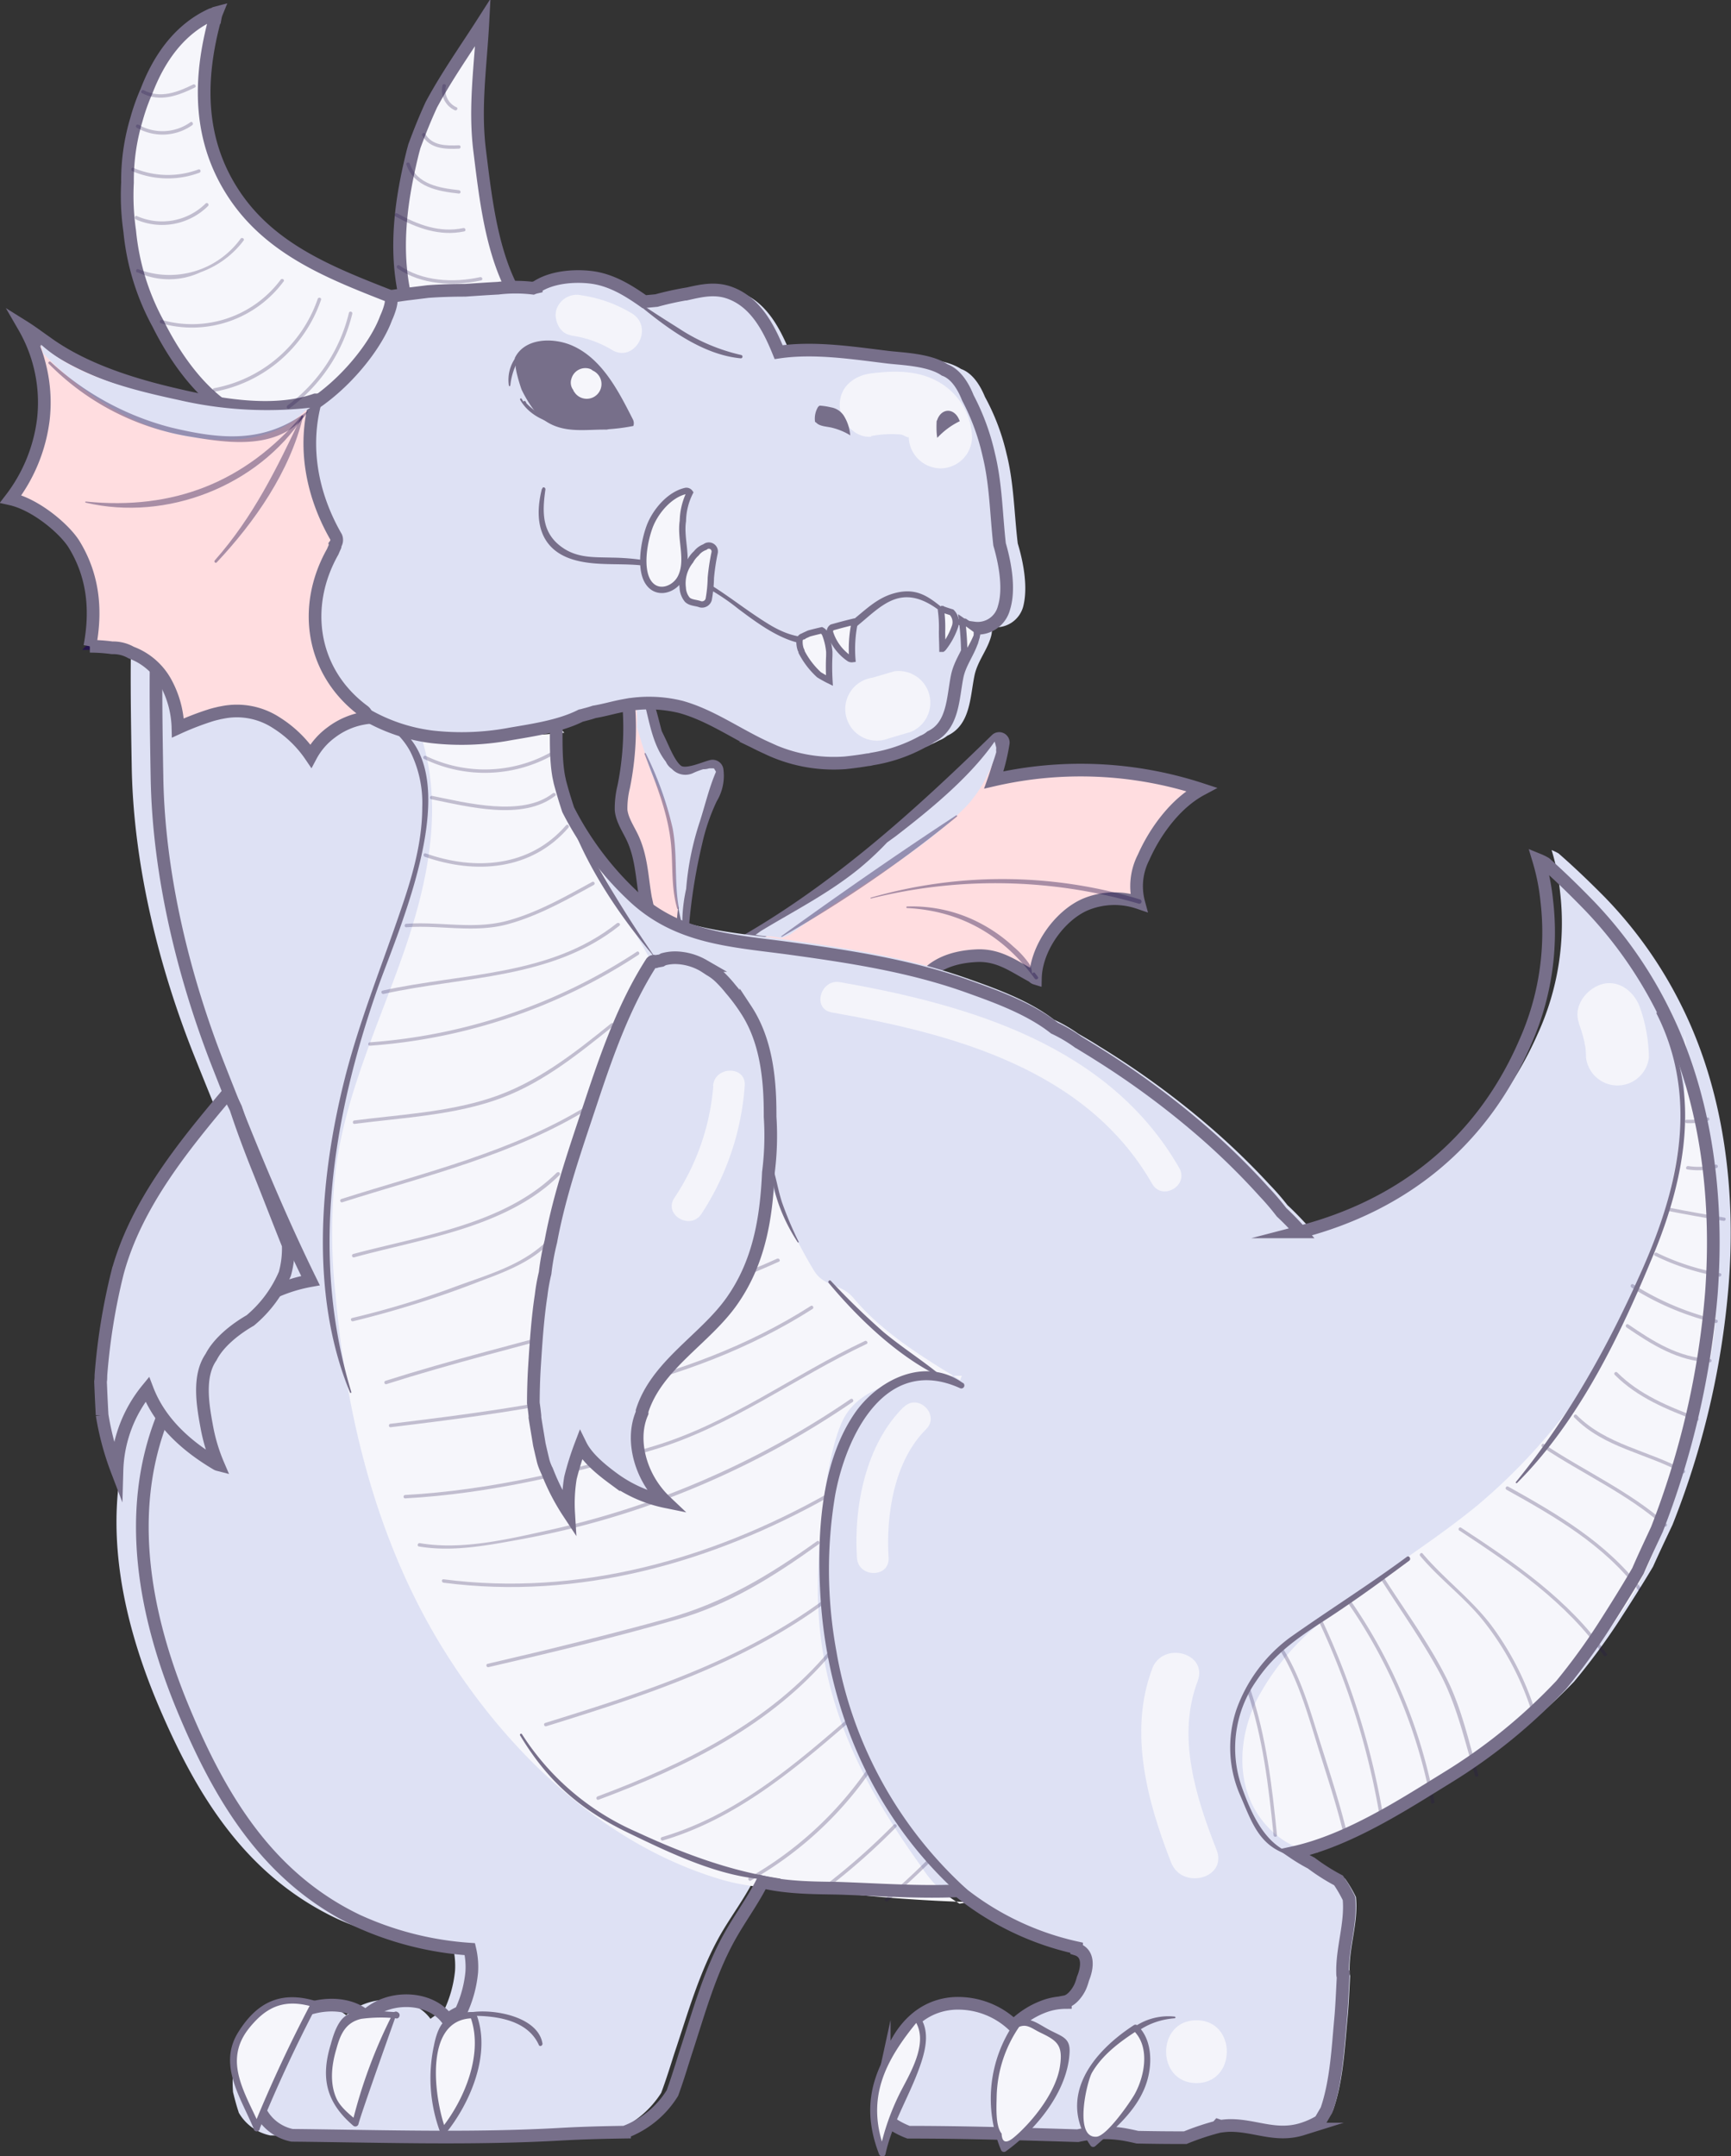 <svg xmlns="http://www.w3.org/2000/svg" viewBox="0 0 273.44 340.64"><rect x="0" y="0" width="273.44" height="340.64" fill="#333333" stroke="none"/><defs><style>#Layer_2{transform:scaleX(-1) translateX(-100%)}.cls-1{fill:#ffdde0;}.cls-1,.cls-11,.cls-6,.cls-9{stroke:#776f8a;}.cls-1,.cls-11,.cls-12,.cls-6,.cls-9{stroke-miterlimit:10;}.cls-1,.cls-6,.cls-9{stroke-width:2px;}.cls-2{fill:#dee1f4;}.cls-11,.cls-3,.cls-9{fill:#f6f6fb;}.cls-4{opacity:0.25;}.cls-5{fill:#25144d;}.cls-6{fill:none;}.cls-7{fill:#776f8a;}.cls-8{opacity:0.4;}.cls-10{opacity:0.9;}.cls-12{fill:#fff;stroke:#25144d;}</style></defs><title>dragon-3_1</title><g id="Layer_2" data-name="Layer 2"><g id="behind_body" data-name="behind body"><path class="cls-1" d="M113.27,121.57a.73.73,0,0,0-.9-.52c-1.35.36-4,1.61-5.27.8s-2.28-3.48-2.9-4.75l-.61-1.26c-.1-.38-.2-.75-.29-1.11-.46-1.7-.83-3.69-2-5a.19.19,0,0,0-.25,0,.3.3,0,0,0-.37,0c-.1-.13-.2-.27-.31-.39a.21.21,0,0,0-.21-.07l-.05-.09a.35.35,0,0,0-.64.27l0,.15a.61.61,0,0,0-.18.09l0,0a.61.61,0,0,0-.22.82l.21.4a46.94,46.94,0,0,1-.75,13.36,14.37,14.37,0,0,0-.42,3.69c.16,1.62,1.2,3.06,1.86,4.51,1.68,3.69,1.4,7.5,2.42,11.31A15.05,15.05,0,0,0,104,148a.61.61,0,0,0,.31.67,11.62,11.62,0,0,0,2.43,1.12.73.73,0,0,0,.91-.69,88.15,88.15,0,0,1,2.29-16,32.8,32.8,0,0,1,2.4-7A6.75,6.75,0,0,0,113.27,121.57Z"/><path class="cls-1" d="M157,123.21a32.34,32.34,0,0,0,1.47-5.75.65.65,0,0,0-1.07-.63c-12.58,12.28-25.56,24-41,32.66a.41.41,0,0,0-.18.22.42.42,0,0,0-.2.38,3.21,3.21,0,0,0,2.52,3.06,19.26,19.26,0,0,0,3.58.79,15.73,15.73,0,0,0,6,1.48c3.66.12,7.39.14,11.08,0,2,.25,4.21.54,5.77-.39l.08-.08a.74.74,0,0,0,.75-.28c2-2.63,5.27-3.54,8.45-3.69,3.6-.18,5.94,1.72,8.93,3.29a.71.71,0,0,0,.38.28c.1-4.75,3.82-9.88,7.84-11.64a11.92,11.92,0,0,1,8.49-.3,10,10,0,0,1,.77-7.2c1.77-4,5-8.51,9.12-10.71A61.29,61.29,0,0,0,157,123.21Z"/><g id="Layer_14" data-name="Layer 14"><path class="cls-2" d="M153,127a21.51,21.51,0,0,0,4.38-8.2,2.37,2.37,0,0,1,0-.65c-.07-.33-.16-.66-.26-1-4,5.75-10.4,10.92-15.61,14.94l-1.38,1a48.09,48.09,0,0,1-4.49,4.19c-4.83,3.91-10.22,6.63-15.47,9.81-.28.21-.55.41-.83.58a11.77,11.77,0,0,0,2.44.27,15.09,15.09,0,0,1,1.68.25l1.36-.55C134,140.69,145.15,135.21,153,127Z"/><path class="cls-2" d="M112.78,121.39a5.19,5.19,0,0,0-.78,0,3,3,0,0,1-.78.13h-.14a12.32,12.32,0,0,0-1.47.55,2.92,2.92,0,0,1-3.48-.6,2.65,2.65,0,0,1-.94-1.13c-2.12-2.71-2.6-6.32-3.48-9.65a1.58,1.58,0,0,0-1.31.41,14.52,14.52,0,0,1,.21,3.73c.66,2.34,1.43,4.64,2.18,7,1.57,3.43,3.23,6.69,3.67,10.53a68,68,0,0,1,.18,7.95,52.54,52.54,0,0,0,1.14,5.9,25.15,25.15,0,0,1,.61-5.78,44.88,44.88,0,0,1,2.14-10.58c.86-2.68,1.48-5.39,2.57-7.92C113,121.73,112.89,121.56,112.78,121.39Z"/></g></g><g id="body"><path class="cls-2" d="M265.61,158.86a67.68,67.68,0,0,0-12.21-17.23c-2.15-2.17-4.62-4.56-7.2-6.81a8.57,8.57,0,0,0-1.1-.53,33.78,33.78,0,0,1,1.33,6.53,42.12,42.12,0,0,1-3.52,22.51c-7,15.88-19.83,25.92-36.46,30.17-1-1.08-2-2.12-3.08-3.12a38.89,38.89,0,0,0-2.8-3.22,114.51,114.51,0,0,0-9.15-8.88,133.85,133.85,0,0,0-17.79-13c-1-.65-2.17-1.32-3.33-2a23.58,23.58,0,0,0-3.81-2.2c-4.11-3.19-9.93-5.18-14.16-6.67-9.19-3.2-18.82-4.66-28.44-6s-18.65-1.57-26.06-8.62a50.09,50.09,0,0,1-10.28-13.51c-.48-1.45-1-2.93-1.35-4.43-.07-.37-.16-.72-.22-1.1-.75-4.43,0-9.45-.68-14a18.9,18.9,0,0,1,1.6-4.22c2.55-4.86-5-8.06-7.11-2.94a31.42,31.42,0,0,0-1.48,4.52,10.74,10.74,0,0,0-1.5,1.19c0-.54-.09-1.07-.12-1.61a5.7,5.7,0,0,0-6-5.39,6.17,6.17,0,0,0-2,.41,6.1,6.1,0,0,0-4.49.49,6.1,6.1,0,0,0-7.72-.87c-2.23-1.66-5.6-1.76-7.35.75a5.07,5.07,0,0,0-2.31-1.6A50.33,50.33,0,0,0,45.28,89c-1.23-4-6.74-3.78-8.12-.36a4.56,4.56,0,0,0-5.9,2.46h0c-.38,1-.7,2-1,3a2.79,2.79,0,0,0-3.17-.19l-.12.08a18.49,18.49,0,0,0-.56-5.88c-.49-1.63,6.86-8.84,5.26-7.68-10.51,7.65-11.54,3.14-10.86,40.76.27,15.72,4.42,32,9.94,45.77,4.61,11.52,9.4,23.18,15,34.32A25,25,0,0,0,34.87,206a38.58,38.58,0,0,0-13.19,17c-6.16,15.2-2.84,31.82,3.35,46.44,6,14.11,13.72,26.86,28.29,33.71a53.24,53.24,0,0,0,18.25,4.53,12.52,12.52,0,0,1,.31,3.66,18.89,18.89,0,0,1-1.79,6.36A9.16,9.16,0,0,0,68,318.93c-2.8-3.87-9.71-4-13.31-.56-3.44-2.9-9.84-2-13.14.9a17,17,0,0,0-4.74,8,21.77,21.77,0,0,0,0,3.23c.26,1.06.54,2.13.89,3.17v.05a7.45,7.45,0,0,0,5,3.63c14.57.14,29.16.63,43.7-.18,3.42-.19,6.84-.27,10.28-.32a15.39,15.39,0,0,0,7.77-6.23c.78-2.1,1.44-4.22,2.05-6.15,2.18-6.47,4-13.1,7.4-19,1.64-2.82,3.67-5.54,5.14-8.42,4.22,1,9.13.94,12.33,1,6.34.2,13,.69,19.53.4a46.54,46.54,0,0,0,19.17,9.07v.24c2,.6,1.84,2.77,1,4.69a12.15,12.15,0,0,1-.39,1.16c-.41.94-1.42,2.3-2.47,2.5v.13a10,10,0,0,0-3,.45,13.65,13.65,0,0,0-5.41,3.26,13.08,13.08,0,0,0-9.72-3.57c-6.61.43-10.18,6.13-11.31,12a21.46,21.46,0,0,0-.51,4.66,11,11,0,0,0,1.46,2.29h0a14,14,0,0,0,3,1.57c9.17,0,18.33.28,27.48.55a19.92,19.92,0,0,1,7.46-.21c.75.13,1.49.28,2.23.45,2.59.05,5.14.08,7.77.07a42.31,42.31,0,0,1,5.14-1.69l.22-.24.37.12a9.38,9.38,0,0,1,1.29-.12c4.21-.11,7.59,1.91,12,.56a13.33,13.33,0,0,0,2.89-1.28c.33-.58.67-1.15,1-1.72,1.61-4.49,1.87-10.08,2.28-14.43.2-2,.29-4.38.43-6.84a1.06,1.06,0,0,1-.09-.35c-.16-4.08,1.43-8.06,1-12.09a21.17,21.17,0,0,0-1.69-2.87,34.42,34.42,0,0,1-4.42-2.75,28.4,28.4,0,0,1-2.87-1.69c9-1.93,18.05-7.77,25-12a89.29,89.29,0,0,0,18.44-14.71,103.49,103.49,0,0,0,6.89-9.27c1.9-2.92,3.79-5.88,5.58-8.89,1-2.23,2.05-4.44,3.08-6.62a130.94,130.94,0,0,0,8.84-37.56C274.27,188.31,272.4,172.46,265.61,158.86ZM112.28,165.8c-.69,1.89-1.35,3.8-2,5.7a54.62,54.62,0,0,0-4.11,5.13l-3.26-5.71a5.25,5.25,0,0,0-3.32-2.62l-.76-1.2a4.48,4.48,0,0,0-.22-.71c-.42-1.06-.86-2.13-1.32-3.19a13.1,13.1,0,0,0,7.5,1.52,5.92,5.92,0,0,0,5.48-5c1.6.37,3.19.71,4.79,1A17.05,17.05,0,0,0,112.28,165.8Z"/><g id="new_belly" data-name="new belly"><path class="cls-3" d="M151.57,300.73a17.6,17.6,0,0,1-5.91-5.67c-9.56-13.31-16-26.08-16.44-42.29-.17-6.82.92-22.11,3.87-28.31s11.8-7.11,18.85-7.12l-.27.67c-6.08-3.71-12.28-7.52-16.82-12.92-2-2.43-4.64-1.68-6.27-4.37-5.33-8.74-9.6-21-14.74-29.84q-4.17-7.17-8.27-14.36l-2.84-4.93c-2-3.57-4.09-7.13-6-10.77-2-3.82-3.86-7.72-5.71-11.61l-2.57-5.38A12.35,12.35,0,0,1,87,119.44a4.27,4.27,0,0,1,1.84-4l.3.31a151.59,151.59,0,0,1-23,.51l.5.46c3.45,11.12.86,23.14-3,34.13S54.78,172.52,53.13,184A88.48,88.48,0,0,0,53,204.53c1.71,19.18,6.41,38.4,16.42,55S95,291.36,114,296.94c6,1.76,12.42,1.41,18.67,2.1,6.8.76,13.64,1.24,20.48,1.45"/><path class="cls-3" d="M266.46,166.29c2.61,9.21,5.24,18.6,5,28.17-.17,6.26,0,14.88-1.5,21-2.81,11.38-4.9,21.49-9.78,32.15S246,267,237.13,274.71c-8.69,7.57-19.22,12.65-29.61,17.64l.68.31c-5.08-.43-9.45-4.45-11.09-9.28s-.81-10.27,1.42-14.85a38.86,38.86,0,0,1,9.59-11.81c7.84-6.93,17-12.15,25.13-18.8a92,92,0,0,0,32.86-74.86"/></g><g id="belly_lines" data-name="belly lines"><g class="cls-4"><path class="cls-5" d="M67,119.89a22,22,0,0,0,21.71-1.44c.29-.19,0-.66-.28-.47a21.4,21.4,0,0,1-21.16,1.44c-.31-.15-.59.32-.27.47Z"/></g><g class="cls-4"><path class="cls-5" d="M68.12,126.26c5.79,1.16,14.44,3.47,19.58-.54.28-.22-.11-.6-.38-.39-4.86,3.79-13.66,1.48-19.06.4-.34-.07-.49.46-.14.53Z"/></g><g class="cls-4"><path class="cls-5" d="M67.1,135.35c8.05,2.82,16.87,2.16,22.7-4.6.23-.26-.15-.65-.38-.38-5.72,6.62-14.34,7.21-22.17,4.45-.34-.12-.48.41-.15.53Z"/></g><g class="cls-4"><path class="cls-5" d="M64.18,146.49c5.31-.39,10.67.93,15.89-.45,4.82-1.28,9.4-3.86,13.73-6.24a.27.27,0,0,0-.27-.47c-4.3,2.36-8.83,4.94-13.6,6.18-5.2,1.35-10.47.05-15.75.43-.34,0-.35.57,0,.55Z"/></g><g class="cls-4"><path class="cls-5" d="M97.44,145.86c-10.56,8.41-24.45,7.84-37,10.63-.34.07-.2.6.15.53,12.69-2.82,26.61-2.29,37.26-10.78.27-.22-.11-.6-.39-.38Z"/></g><g class="cls-4"><path class="cls-5" d="M100.59,150.36a88.29,88.29,0,0,1-42.15,14.3c-.35,0-.35.57,0,.54a88.81,88.81,0,0,0,42.43-14.37c.29-.19,0-.67-.28-.47Z"/></g><g class="cls-4"><path class="cls-5" d="M96.55,161.67c-5.89,4.76-11.86,9.47-19.17,11.83C70.56,175.71,63.12,176.09,56,177c-.34,0-.35.59,0,.55,7.69-1,15.94-1.36,23.26-4.11,6.63-2.49,12.19-7,17.64-11.38.27-.22-.11-.6-.38-.38Z"/></g><g class="cls-4"><path class="cls-5" d="M92.83,174.64c-12,7.37-25.65,10.55-38.9,14.77-.34.1-.19.63.14.52,13.3-4.23,27-7.43,39-14.82.29-.18,0-.66-.28-.47Z"/></g><g class="cls-4"><path class="cls-5" d="M88,185.2c-8.26,8.23-21.42,10-32.24,12.91a.28.28,0,0,0,.15.53c10.93-3,24.11-4.72,32.47-13,.25-.25-.13-.64-.38-.39Z"/></g><g class="cls-4"><path class="cls-5" d="M87.47,194.87c-3.83,4.62-9.72,6.27-15.16,8.25a137.06,137.06,0,0,1-16.68,5.09c-.34.07-.2.6.14.52a157.74,157.74,0,0,0,20.13-6.35c4.48-1.67,8.82-3.34,11.95-7.12.23-.27-.16-.66-.38-.39Z"/></g><g class="cls-4"><path class="cls-5" d="M122.76,198.84C103,207.79,81.5,211.58,60.91,218.13c-.34.11-.2.63.14.53,20.64-6.57,42.16-10.37,62-19.35.32-.14,0-.61-.28-.47Z"/></g><g class="cls-4"><path class="cls-5" d="M128.08,206.31C108.17,219,84.66,222.13,61.7,224.92c-.35,0-.35.59,0,.55,23-2.8,46.68-5.94,66.66-18.69.29-.19,0-.66-.28-.47Z"/></g><g class="cls-4"><path class="cls-5" d="M136.63,211.84c-11.26,5.31-21.33,13-33.35,16.61-12.63,3.83-26.06,7-39.27,7.72-.35,0-.35.56,0,.54,13.29-.73,26.71-3.89,39.42-7.74,12.06-3.65,22.18-11.33,33.47-16.66.32-.15,0-.62-.27-.47Z"/></g><g class="cls-4"><path class="cls-5" d="M134.39,221a138.12,138.12,0,0,1-31.68,16.14,136.94,136.94,0,0,1-15.91,4.57c-6.53,1.44-13.8,3.21-20.48,2.07-.34-.06-.49.47-.14.53,5.19.88,10.51-.12,15.64-1.05a135,135,0,0,0,19.39-5,138.56,138.56,0,0,0,33.46-16.77c.29-.19,0-.66-.28-.47Z"/></g><g class="cls-4"><path class="cls-5" d="M130.66,236c-18.46,10.38-39.35,16.25-60.59,13.49-.35-.05-.35.5,0,.54,21.33,2.78,42.33-3.14,60.87-13.56.3-.17,0-.64-.28-.47Z"/></g><g class="cls-4"><path class="cls-5" d="M129.06,243.47c-7.57,5.42-14.81,9.78-23.85,12.28-9.34,2.58-18.75,4.9-28.18,7.09-.35.08-.2.61.14.53,10-2.32,20-4.71,29.83-7.55,8.37-2.41,15.3-6.84,22.34-11.88.28-.2,0-.67-.28-.47Z"/></g><g class="cls-4"><path class="cls-5" d="M130.33,252.58c-13.16,9.78-28.75,14.81-44.23,19.61a.28.28,0,0,0,.15.53c15.53-4.82,31.15-9.86,44.35-19.67.28-.21,0-.68-.27-.47Z"/></g><g class="cls-4"><path class="cls-5" d="M131.06,260.73c-9.56,11.43-23,17.94-36.66,23.06-.33.12-.19.65.14.53,13.81-5.16,27.28-11.7,36.9-23.21.23-.26-.16-.65-.38-.38Z"/></g><g class="cls-4"><path class="cls-5" d="M133.73,271.69c-8.81,7.64-17.81,15.19-29.2,18.54a.28.28,0,0,0,.15.53c11.46-3.38,20.57-11,29.44-18.69.26-.23-.12-.61-.39-.38Z"/></g><g class="cls-4"><path class="cls-5" d="M137.07,279.4a56.8,56.8,0,0,1-18.74,17.22c-.31.17,0,.64.27.47a57.37,57.37,0,0,0,19-17.42c.2-.29-.28-.56-.48-.27Z"/></g><g class="cls-4"><path class="cls-5" d="M141.19,288.25a104.13,104.13,0,0,1-10.85,9.6c-.27.21,0,.68.28.47a103.8,103.8,0,0,0,10.95-9.68c.25-.25-.14-.64-.38-.39Z"/></g><g class="cls-4"><path class="cls-5" d="M146.54,293.78q-3.22,3.23-6.7,6.18c-.26.22.12.61.39.38q3.48-3,6.7-6.18a.27.27,0,0,0-.39-.38Z"/></g><g class="cls-4"><path class="cls-5" d="M197,267.1c2.5,7.4,3.4,15.07,4.18,22.81,0,.34.58.35.54,0-.78-7.79-1.68-15.5-4.19-23-.12-.33-.64-.19-.53.14Z"/></g><g class="cls-4"><path class="cls-5" d="M202.3,260.87c2.71,4.46,4.13,9.41,5.66,14.36,1.58,5.14,3.33,10.26,4.52,15.5.08.34.61.2.53-.14-1.34-5.87-3.32-11.6-5.1-17.35-1.36-4.41-2.73-8.69-5.14-12.64a.27.27,0,0,0-.47.27Z"/></g><g class="cls-4"><path class="cls-5" d="M208.4,256.28a118.81,118.81,0,0,1,9.67,31.4c.06.35.58.2.53-.14A119.24,119.24,0,0,0,208.87,256c-.15-.32-.62,0-.47.27Z"/></g><g class="cls-4"><path class="cls-5" d="M213.06,253.42a81.33,81.33,0,0,1,13,31.31c.07.35.6.2.53-.14a81.68,81.68,0,0,0-13.05-31.45c-.19-.29-.67,0-.47.28Z"/></g><g class="cls-4"><path class="cls-5" d="M218.2,249.6c3.07,4.81,6.45,9.56,9.17,14.58s4,10.8,5.63,16.32a.27.27,0,0,0,.52-.15c-1.44-5-2.56-10.21-4.85-14.89-2.77-5.63-6.63-10.85-10-16.14-.19-.29-.66,0-.47.28Z"/></g><g class="cls-4"><path class="cls-5" d="M224.35,245.81c3,3.58,6.8,6.38,9.77,10a44.72,44.72,0,0,1,8.14,15.58.28.28,0,0,0,.53-.15,45.82,45.82,0,0,0-7.23-14.49c-3.19-4.2-7.44-7.31-10.83-11.32-.22-.27-.61.12-.38.38Z"/></g><g class="cls-4"><path class="cls-5" d="M230.57,241.81c8.46,5.57,16.88,11.31,22.77,19.72.2.29.67,0,.47-.27-5.95-8.5-14.42-14.29-23-19.92-.3-.2-.57.27-.28.47Z"/></g><g class="cls-4"><path class="cls-5" d="M237.94,235.32c7.7,4.28,15.41,8.73,20.84,15.87.21.27.68,0,.47-.28-5.49-7.22-13.23-11.72-21-16.06-.31-.17-.59.3-.28.47Z"/></g><g class="cls-4"><path class="cls-5" d="M243.63,228.6c6.37,4.26,13.46,7.38,19.24,12.51.26.24.64-.15.38-.38-5.8-5.16-12.94-8.31-19.35-12.6-.29-.2-.57.27-.27.47Z"/></g><g class="cls-4"><path class="cls-5" d="M248.69,223.93c4.65,4.79,11.44,5.66,17.1,8.78.3.17.58-.3.27-.47-5.61-3.09-12.38-4-17-8.7-.25-.25-.63.14-.39.39Z"/></g><g class="cls-4"><path class="cls-5" d="M255.08,217.2c3.59,3.6,8.25,5.48,12.92,7.25.33.13.47-.4.15-.52-4.6-1.75-9.15-3.58-12.68-7.11-.25-.25-.64.13-.39.38Z"/></g><g class="cls-4"><path class="cls-5" d="M256.94,209.7c4,2.73,8.16,5.34,13.16,5.52.35,0,.35-.53,0-.55-4.9-.17-9-2.78-12.89-5.45-.29-.19-.56.28-.27.48Z"/></g><g class="cls-4"><path class="cls-5" d="M257.68,203.37A44,44,0,0,0,271,209c.35.08.49-.44.15-.52A43.6,43.6,0,0,1,258,202.9c-.3-.19-.57.28-.28.47Z"/></g><g class="cls-4"><path class="cls-5" d="M261.46,198.39a38.23,38.23,0,0,0,10.11,3.28c.35.06.49-.46.15-.53a37.24,37.24,0,0,1-10-3.23c-.32-.15-.6.32-.28.48Z"/></g><g class="cls-4"><path class="cls-5" d="M263.42,191.29c2.94.57,5.88,1.1,8.84,1.58.34.06.49-.46.14-.52-2.95-.48-5.9-1-8.83-1.59-.35-.07-.49.46-.15.53Z"/></g><g class="cls-4"><path class="cls-5" d="M266.54,184.74a11.81,11.81,0,0,0,4.66-.23.28.28,0,0,0-.15-.53,10.87,10.87,0,0,1-4.36.23c-.35-.05-.5.48-.15.53Z"/></g><g class="cls-4"><path class="cls-5" d="M269.67,176.53a10.35,10.35,0,0,1-3.23.36c-.35,0-.35.53,0,.54a10.91,10.91,0,0,0,3.37-.37.27.27,0,0,0-.14-.53Z"/></g><g class="cls-4"><path class="cls-5" d="M23.3,13.46c2.53.11,5.7,1.72,7.6-.76.22-.28-.26-.55-.47-.28-1.69,2.21-4.89.6-7.13.49-.35,0-.35.53,0,.55Z"/></g><g class="cls-4"><path class="cls-5" d="M22.66,18.13a.28.28,0,0,0,0-.55.28.28,0,0,0,0,.55Z"/></g></g><path class="cls-6" d="M263,160.23a67.15,67.15,0,0,0-11.88-17.09c-2.09-2.16-4.49-4.53-7-6.76a8.19,8.19,0,0,0-1.07-.53,34.27,34.27,0,0,1,1.29,6.48,42.62,42.62,0,0,1-3.42,22.34c-6.81,15.76-19.3,25.72-35.48,29.94a41.71,41.71,0,0,0-3-3.1,39.45,39.45,0,0,0-2.72-3.19,112.23,112.23,0,0,0-8.9-8.82,132.84,132.84,0,0,0-17.31-12.91c-1-.64-2.12-1.31-3.24-2a23.41,23.41,0,0,0-3.71-2.18c-4-3.17-9.66-5.14-13.78-6.62-8.94-3.18-18.31-4.63-27.67-5.92s-18.15-1.55-25.36-8.55a49.45,49.45,0,0,1-10-13.41c-.47-1.44-.92-2.9-1.31-4.39-.07-.37-.16-.72-.22-1.09-.73-4.4,0-9.38-.66-13.86a19,19,0,0,1,1.56-4.18c2.48-4.83-4.84-8-6.92-2.92A32,32,0,0,0,80.78,106a11.08,11.08,0,0,0-1.46,1.18c0-.53-.09-1.06-.12-1.59a5.58,5.58,0,0,0-5.8-5.35,5.82,5.82,0,0,0-1.89.41,5.79,5.79,0,0,0-4.37.48,5.86,5.86,0,0,0-7.51-.86c-2.17-1.65-5.45-1.75-7.16.74a5,5,0,0,0-2.24-1.59,50.63,50.63,0,0,0-1.59-8.44c-1.2-4-6.56-3.75-7.9-.36A4.41,4.41,0,0,0,35,93h0c-.37,1-.68,2-1,2.93a2.7,2.7,0,0,0-3.09-.19l-.11.08A18.76,18.76,0,0,0,30.25,90c-.48-1.62,6.68-8.77,5.12-7.62C25.14,90,24.14,85.5,24.8,122.83c.26,15.6,4.3,31.72,9.67,45.42,4.49,11.43,9.15,23,14.58,34.06A24.16,24.16,0,0,0,38.51,207a38.2,38.2,0,0,0-12.83,16.89c-6,15.08-2.77,31.58,3.26,46.08,5.82,14,13.35,26.66,27.52,33.45a50.89,50.89,0,0,0,17.76,4.5,12.31,12.31,0,0,1,.3,3.63,18.94,18.94,0,0,1-1.74,6.31,8.74,8.74,0,0,0-2.06,1.22c-2.73-3.84-9.45-4-12.95-.55-3.35-2.88-9.58-2-12.79.89a17,17,0,0,0-4.61,7.91,21.36,21.36,0,0,0,0,3.2c.25,1.06.53,2.12.87,3.15v.05a7.23,7.23,0,0,0,4.9,3.6c14.18.14,28.37.63,42.52-.18,3.33-.19,6.66-.27,10-.32a15,15,0,0,0,7.56-6.18c.76-2.08,1.4-4.19,2-6.1,2.12-6.42,3.85-13,7.2-18.89,1.59-2.8,3.57-5.5,5-8.36,4.11,1,8.88.93,12,1,6.17.2,12.65.69,19,.4a44.87,44.87,0,0,0,18.65,9v.24c1.91.59,1.79,2.75,1,4.65a9.11,9.11,0,0,1-.38,1.15c-.39.94-1.38,2.29-2.4,2.48v.13a10.08,10.08,0,0,0-2.89.45,13.33,13.33,0,0,0-5.26,3.23,12.68,12.68,0,0,0-9.46-3.54c-6.43.43-9.91,6.09-11,11.9a21.79,21.79,0,0,0-.5,4.62,10.13,10.13,0,0,0,1.42,2.28h0a12.91,12.91,0,0,0,2.91,1.55c8.92,0,17.83.28,26.74.55a19.28,19.28,0,0,1,7.26-.21c.73.13,1.45.28,2.17.45,2.52.05,5,.08,7.56.07a40.22,40.22,0,0,1,5-1.68l.21-.24.36.12q.63-.09,1.26-.12c4.09-.11,7.38,1.9,11.66.56a12.69,12.69,0,0,0,2.81-1.27c.33-.57.66-1.14,1-1.71,1.56-4.45,1.82-10,2.22-14.32.19-2,.28-4.34.41-6.78a.85.85,0,0,1-.08-.35c-.16-4,1.39-8,1-12a21.31,21.31,0,0,0-1.65-2.85,32.17,32.17,0,0,1-4.3-2.73,28.17,28.17,0,0,1-2.79-1.67c8.74-1.92,17.56-7.71,24.32-11.87a87.48,87.48,0,0,0,17.94-14.6,99.11,99.11,0,0,0,6.7-9.2c1.85-2.89,3.69-5.83,5.43-8.82.95-2.21,2-4.4,3-6.57a131.93,131.93,0,0,0,8.6-37.27C271.45,189.46,269.63,173.73,263,160.23Zm-149.19,6.89c-.67,1.88-1.31,3.77-1.94,5.66a50.3,50.3,0,0,0-4,5.09l-3.17-5.67a5.15,5.15,0,0,0-3.24-2.6l-.73-1.19a5.68,5.68,0,0,0-.22-.7c-.41-1.06-.84-2.12-1.28-3.17a12.5,12.5,0,0,0,7.29,1.51,5.8,5.8,0,0,0,5.34-5c1.55.36,3.1.7,4.66,1A17,17,0,0,0,113.83,167.12Z"/></g><g id="body_lineart" data-name="body lineart"><polygon class="cls-5" points="60.17 112.95 60.17 112.94 60.17 112.95 60.17 112.95"/><path class="cls-5" d="M59.65,113.29l-.35.35h0l.35-.35Z"/><path class="cls-7" d="M58.61,114a4.21,4.21,0,0,1,3.78,1.64,11.46,11.46,0,0,1,2.41,3.07,18.15,18.15,0,0,1,1.9,8.82c0,5.55-1.59,11-3.38,16.19-3,8.84-6.52,17.49-8.83,26.56-4,15.8-5.55,34.33.8,49.7.06.12.25.07.21-.06-6.48-21.27-3.06-43.09,4.12-63.69,3.5-10,17.06-39.41-1.61-43.39a.25.25,0,0,0-.28.36c.35.71.13.5.86.83,0,0,0,0,0,0Z"/><path class="cls-7" d="M89.33,114.48c-3.77.73-.61,11.32,0,13.06,2.87,8.82,8.43,17.11,14.43,24.09.25.3.64-.12.42-.41L104,151c-.2-.25-.63.08-.45.35a192.67,192.67,0,0,1-10.9-17.66c-1.85-3.56-7.41-15.25-3.23-19.1.05,0,0-.1,0-.09Z"/><path class="cls-5" d="M152.34,299.73s0,0,0,0Z"/><path class="cls-7" d="M152.1,218.48c-5.95-4.27-13.49-.56-17.18,4.92-5.34,7.91-5.84,19.17-5.34,28.37,1,18.23,8.4,35.43,22.11,47.66.66.59,1.64-.37,1-1a65.79,65.79,0,0,1-20.58-37.63,71.33,71.33,0,0,1-.19-24.56c1.71-9.41,7.93-22.28,19.72-16.95a.48.48,0,0,0,.48-.83Z"/><path class="cls-7" d="M123.25,296.77c-8-1.2-15.44-4-22.72-7.38a40.77,40.77,0,0,1-18.09-15.45.18.18,0,0,0-.3.18c4.39,7.31,9.52,11.78,17.22,15.48,7.16,3.45,15.77,7.64,23.86,7.34.09,0,.12-.15,0-.17Z"/><path class="cls-7" d="M203,292.35c-3.65-1.87-5.57-6.45-6.9-10.23a18.51,18.51,0,0,1,2.36-16.58c3-4.5,6.86-7,11.25-9.86s8.68-6,12.89-9.12c.37-.27,0-.9-.36-.62-6,4.44-12.37,8.43-18.48,12.76a24.29,24.29,0,0,0-8.44,11.35,18.82,18.82,0,0,0,.68,13.78c1.65,3.83,2.79,7.37,6.83,8.94.24.09.4-.3.17-.42Z"/><path class="cls-7" d="M261.66,160.08c6.78,13.36,3.51,27.54-2.29,40.59-5.32,12-11.62,23.29-19.91,33.46a.12.12,0,0,0,.17.16c9.93-9.93,16.48-23.68,21.75-36.55,4.87-11.92,7.61-26.15.46-37.77a.11.11,0,0,0-.18.11Z"/><path class="cls-7" d="M148.81,217.45c-3-2.48-6.26-4.54-9.22-7a115.9,115.9,0,0,1-8.34-8.1c-.22-.23-.53.1-.34.33,4.7,5.65,11.09,11.76,17.82,14.92.06,0,.14-.05.08-.1Z"/><path class="cls-7" d="M121.92,184.25c-.09,4.07,1.91,8.68,4.09,12,.06.1.19,0,.15-.08a55.87,55.87,0,0,1-2.63-6.23c-.62-1.88-.9-3.87-1.54-5.74,0,0-.07,0-.07,0Z"/><path class="cls-5" d="M59.22,318.35c-4.48,3.79-5.68,11.22-3.9,16.58a.15.15,0,0,0,.28-.08c-1-6.43.62-10.9,3.76-16.39a.09.09,0,0,0-.14-.11Z"/><path class="cls-5" d="M73.24,318.3c-2.08.11-3,2.4-3.68,4.09-1.18,3.06-.87,5.74.15,8.81a.14.14,0,0,0,.27-.07c-.79-4.59-.89-9.67,3.3-12.68a.08.08,0,0,0,0-.15Z"/><path class="cls-7" d="M73.65,318.47c4-.13,9.57.35,11.47,4.59.16.35.63.08.57-.24-.74-4.49-8.58-5.7-12.1-4.76a.21.21,0,0,0,.06.41Z"/><path class="cls-5" d="M161.46,319.84c-3,3.11-5.24,8.71-3,12.76a.17.17,0,0,0,.3-.13,10.81,10.81,0,0,1,.26-7.25c.71-1.85,1.95-3.41,2.67-5.23.06-.15-.15-.26-.26-.15Z"/><path class="cls-7" d="M185.59,318.58a9.41,9.41,0,0,0-8.58,3.73c-2,2.55-3.46,7.07-2.2,10.21a.27.27,0,0,0,.53-.14c-1.11-6.92,3.16-13,10.22-13.54.14,0,.19-.24,0-.26Z"/><g class="cls-8"><path class="cls-5" d="M123.51,148a201.5,201.5,0,0,0,27.65-19c.11-.09,0-.26-.14-.18-9.29,6.09-18.57,12.55-27.58,19.06a.06.06,0,0,0,.07.1Z"/></g><g class="cls-8"><path class="cls-5" d="M137.6,141.94a81,81,0,0,1,42.33.83.35.35,0,0,0,.18-.67,75,75,0,0,0-42.55-.29c-.08,0-.05.16,0,.13Z"/></g><g class="cls-8"><path class="cls-5" d="M143.3,143.45c8.47.43,15.2,4.34,20.15,11.14.21.3.71,0,.49-.28l-.46-.6a.21.21,0,0,0-.36.21c-.26-.55,0-.76-.57-1.7a14.17,14.17,0,0,0-2.46-2.67,24.3,24.3,0,0,0-5-3.57,23,23,0,0,0-11.8-2.77.12.12,0,0,0,0,.24Z"/></g><g class="cls-8"><path class="cls-5" d="M101.8,119.07c1.7,4.45,3.52,8.83,4.12,13.58.46,3.67,0,7.32,1.06,10.89a.14.14,0,0,0,.26-.07c-.76-4.21-.19-8.48-1-12.69A52.74,52.74,0,0,0,102,119a.1.1,0,0,0-.18.08Z"/></g></g><g id="top_of_body" data-name="top of body"><path class="cls-2" d="M122,176.14c0-.15,0-.3,0-.44,0-5.81-.68-11.73-3.8-16.47a29.74,29.74,0,0,0-2.44-3.26,19.93,19.93,0,0,0-1.83-2,8,8,0,0,0-1.46-1c-.34-.23-.68-.45-1-.65a9.25,9.25,0,0,0-3.93-1.21,6.93,6.93,0,0,0-2.4.23l-.33.18-.42.09-.48.11a.47.47,0,0,0-.68.16c-4.27,6.67-7,14.43-9.48,21.9-2.39,7.22-5,14.59-6.38,22.12a37.2,37.2,0,0,0-.91,5,28.55,28.55,0,0,0-.63,3.52c-.57,3.7-.81,7.53-1,11.27-.12,1.91-.17,3.83-.19,5.74.11.65.19,1.31.26,2a2.62,2.62,0,0,1,0,.28c.22,1.42.47,2.84.7,4.27.19.83.38,1.66.58,2.49s.52,1.4.8,2.09a35,35,0,0,0,3.33,6.26,24.94,24.94,0,0,1,.28-5.52,44.77,44.77,0,0,1,1.62-5.18c1.06,2.16,3.6,4.12,5.2,5.29a21.33,21.33,0,0,0,8.25,3.65,14.78,14.78,0,0,1-2.9-3.81c-1.64-3.11-2.25-7-.85-10.22,0-.11,0-.21,0-.32,2.28-7.2,9.88-11.29,14.12-17.27,4.36-6.14,5.5-13.11,5.83-20.4A45.77,45.77,0,0,0,122,176.14Z"/><path class="cls-6" d="M121.65,176.41c0-.14,0-.29,0-.44,0-5.8-.68-11.73-3.8-16.47a29.74,29.74,0,0,0-2.44-3.26,18.76,18.76,0,0,0-1.83-2,8,8,0,0,0-1.46-1.06c-.34-.23-.68-.45-1-.65a9.25,9.25,0,0,0-3.93-1.21,6.93,6.93,0,0,0-2.4.23l-.33.19-.42.08c-.16,0-.32.07-.48.12a.46.46,0,0,0-.68.15c-4.27,6.67-7,14.44-9.48,21.91-2.39,7.21-5,14.59-6.38,22.11a37.49,37.49,0,0,0-.91,5,28.88,28.88,0,0,0-.63,3.52c-.57,3.7-.81,7.53-1.05,11.27-.12,1.92-.17,3.83-.18,5.75.1.65.18,1.3.25,2a2.61,2.61,0,0,1,0,.28c.22,1.42.47,2.84.7,4.27.19.83.38,1.66.58,2.49s.52,1.41.8,2.09A34.63,34.63,0,0,0,89.83,239a24.94,24.94,0,0,1,.28-5.52,44.77,44.77,0,0,1,1.62-5.18c1.06,2.16,3.6,4.12,5.2,5.3a21.16,21.16,0,0,0,8.25,3.64,14.78,14.78,0,0,1-2.9-3.81c-1.64-3.11-2.25-7-.85-10.22,0-.11,0-.21,0-.31,2.28-7.21,9.88-11.3,14.12-17.27,4.36-6.14,5.5-13.12,5.83-20.41A45.72,45.72,0,0,0,121.65,176.41Z"/><path class="cls-2" d="M41,185.21c-1.36-3.38-2.63-6.74-3.75-10.14-.39-.8-.8-1.6-1.22-2.38-7.1,8.42-14.58,17.6-17.48,28.4a98.18,98.18,0,0,0-2.61,16.17c0,.32,0,.63-.06,1,.07,1.76.15,3.51.25,5.27a44.49,44.49,0,0,0,2.35,8.76,21.16,21.16,0,0,1,4.78-12.81c2,5.24,6.22,9,11,11.82a.84.84,0,0,0,.2.08,27.82,27.82,0,0,1-1.78-5.89c-.63-3.4-1.46-8.05.66-11.1,1.2-2.36,3.83-4.43,6.19-5.79A19.57,19.57,0,0,0,45,201.23a14.82,14.82,0,0,0,.53-4.55C44,192.87,42.52,189,41,185.21Z"/><path class="cls-6" d="M41,185.21c-1.36-3.38-2.63-6.74-3.75-10.14-.39-.8-.8-1.6-1.22-2.38-7.1,8.42-14.58,17.6-17.48,28.4a98.18,98.18,0,0,0-2.61,16.17c0,.32,0,.63-.06,1,.07,1.76.15,3.51.25,5.27a44.49,44.49,0,0,0,2.35,8.76,21.16,21.16,0,0,1,4.78-12.81c2,5.24,6.22,9,11,11.82a.84.84,0,0,0,.2.08,27.82,27.82,0,0,1-1.78-5.89c-.63-3.4-1.46-8.05.66-11.1,1.2-2.36,3.83-4.43,6.19-5.79A19.57,19.57,0,0,0,45,201.23a14.82,14.82,0,0,0,.53-4.55C44,192.87,42.52,189,41,185.21Z"/><path class="cls-3" d="M74.73,318.34c-1.48,0-3.13,0-4.2,1a5.38,5.38,0,0,0-1.26,2.73c-1.11,4.83-1.23,10.05.71,14.61a22.44,22.44,0,0,0,5.22-17.16Z"/><path class="cls-7" d="M74.73,317.85c-4,0-5.43,1.46-6.19,5.34a24.45,24.45,0,0,0,1,13.66c.12.31.57.54.83.22,3.92-4.8,7.27-12.67,4.88-18.86-.23-.59-1.19-.33-1,.26,2.26,5.85-.93,13.38-4.62,17.9l.83.22c-1.82-4.75-3.73-17.7,4.27-17.75A.5.5,0,0,0,74.73,317.85Z"/><path class="cls-3" d="M160.65,319.85a20.16,20.16,0,0,0-2.06,19.64,23.44,23.44,0,0,0,9.88-15.28,2.22,2.22,0,0,0-.08-1.35,2.24,2.24,0,0,0-1.09-.84l-5.55-2.7Z"/><path class="cls-7" d="M160.22,319.6a21.08,21.08,0,0,0-2.11,20,.5.5,0,0,0,.73.29c4.78-3.41,9.85-9.49,10.12-15.71.09-2.09-1-2.4-2.8-3.3-2.19-1.08-3.55-2.55-5.76-1.49-.57.27-.07,1.13.5.85,1.29-.61,2.13.23,3.37.83,2.75,1.31,3.69,2,3.16,5.41-.56,3.55-3.38,7.4-5.84,9.86a18.23,18.23,0,0,1-1.37,1.27c-1.27,1.08-1.94.9-2-.56-1-1.18-.81-4.31-.78-5.86a20.23,20.23,0,0,1,3.64-11.12C161.44,319.57,160.58,319.07,160.22,319.6Z"/><path class="cls-3" d="M144.73,318.67c-3.06,3.65-6.25,7.58-6.91,12.31a17.58,17.58,0,0,0,1.53,9.17,38.27,38.27,0,0,1,1.65-6c.94-2.4,2.36-4.59,3.41-6.95a11.54,11.54,0,0,0,1.06-7.51Z"/><path class="cls-7" d="M144.38,318.32c-5.69,6.83-8.94,13.15-5.51,22,.17.42.85.53,1,0,1.18-5.38,4.13-9.67,5.75-14.81.75-2.38,1.13-5-.42-7.05-.38-.51-1.24,0-.86.5,2.56,3.4-.44,8.31-2.06,11.45a38.13,38.13,0,0,0-3.37,9.65h1c-3.3-8.45-.17-14.49,5.25-21C145.48,318.53,144.79,317.83,144.38,318.32Z"/><path class="cls-3" d="M49.62,316.56c-1.86-.58-3.86-1.16-5.71-.58a8.43,8.43,0,0,0-3.12,2.08c-2.33,2.18-4.51,5.09-4.07,8.26a11.55,11.55,0,0,0,.93,2.9l2.88,6.83q3.9-9.63,8.74-18.84Z"/><path class="cls-7" d="M49.75,316.08c-5.37-1.58-9.15.17-12.14,5-3.18,5.12.38,10.22,2.44,15.13a.5.5,0,0,0,1,0q4.05-9.92,9-19.38c.3-.57-.55-1.07-.85-.5q-5.05,9.57-9.14,19.61h1c-1.35-3.19-3.59-6.76-3.64-10.27,0-2.64,1.12-4.51,2.91-6.39,2.62-2.75,5.4-3.35,9.2-2.22A.5.5,0,0,0,49.75,316.08Z"/><path class="cls-3" d="M179.36,320.36c-3.25,2.05-6.24,4.51-7.79,7.72a10,10,0,0,0,1.11,10.58c2.66-2.33,5.36-4.69,7-7.65a10.28,10.28,0,0,0,.38-10Z"/><path class="cls-7" d="M179.11,319.93c-6.59,4.28-12.14,11.32-6.86,19a.51.51,0,0,0,.78.1c3.33-2.92,7-6.06,8.23-10.48.78-2.78.67-6.45-1.55-8.53-.47-.43-1.17.27-.71.71,2.7,2.51,1.86,7.14.27,10.05-.6,1.11-4.38,6.63-6.05,6.77-3.64.3-1.54-8.72-.71-10.14,1.66-2.84,4.39-4.85,7.1-6.61C180.14,320.44,179.64,319.58,179.11,319.93Z"/><path class="cls-3" d="M62.65,318.37a54.46,54.46,0,0,0-6.26.1,3.11,3.11,0,0,0-1.56.41A3,3,0,0,0,54,320a18.9,18.9,0,0,0-2,7.27,8.91,8.91,0,0,0,.34,3.49c.67,1.92,2.3,3.33,3.85,4.65a73.62,73.62,0,0,1,6.38-17.17Z"/><path class="cls-7" d="M62.65,317.87c-2.18-.06-6.08-.71-8,.56-1.33.87-2,3.07-2.39,4.49-1.65,5.37-.71,9.24,3.53,12.88a.51.51,0,0,0,.83-.22c.43-1.77,5.81-16.77,5.79-16.79.54.35,1-.51.5-.85l-.13-.09a.5.5,0,0,0-.68.18,79,79,0,0,0-6.44,17.28l.83-.21c-1.17-1-2.72-2.18-3.36-3.63-1.08-2.44-.74-5.28,0-7.76.63-2.32,1.43-4.2,3.94-4.78a23.64,23.64,0,0,1,5.64-.07A.5.5,0,0,0,62.65,317.87Z"/></g><g id="behind_face" data-name="behind face"><path class="cls-9" d="M80.62,45.1c-3.14-6.43-4-14.48-4.88-21.56-.8-6.79.18-13.21.54-20v0c-2.69,4.21-5.7,8.46-8.14,13-1,2.17-1.88,4.36-2.69,6.58-.07.27-.15.54-.22.81-1.89,7.56-3,15.49-1.18,23.18v.14a.76.76,0,0,0,1,.66c1,1.27,3.16,1.22,4.64,1.13,3.46-.19,6.75-1.51,10-2.75A.83.83,0,0,0,80.62,45.1Z"/></g><g id="face"><path class="cls-2" d="M160.77,85.85c-.57-4.75-.6-9.55-1.78-14.21a35.27,35.27,0,0,0-3.4-8.94c-.8-1.94-2-3.77-3.78-4.41-2.47-1.62-6.88-1.75-9.19-2-5.78-.68-12.07-1.64-17.9-.8-1.6-3.82-3.77-7.92-8-9.39-2.3-.79-4.45-.37-6.76.15a46.84,46.84,0,0,0-5.17,1.09l-2,.18C100.1,45.66,97.3,44,94,43.62c-2.76-.3-6.39,0-8.78,1.58l-.53.16h0a24.69,24.69,0,0,0-5.7,0c-1.79.09-3.59.21-5.38.33-2,0-4.07.06-6.08.19-1,.13-1.95.24-2.94.35-2.26.25-4.34.82-6.48.25,0,0,0,0,0,.07l-.27.59a2.41,2.41,0,0,1-.32.52c-.61,1.18-1.26,2.34-1.91,3.5-.54,1-1.09,2-1.66,3-.14.23-.29.45-.42.69-1,1.8-2.07,3.62-3,5.47l-.05.12a8.74,8.74,0,0,1-1.25,1.91,1.29,1.29,0,0,1-.19.21c-.1.1-.18.2-.28.29-1.09,2.18-2.18,4.37-3.17,6.59l-.77,2.2c-1.33,3.84-2.69,7.69-2.86,11.78a33.84,33.84,0,0,0,.49,7.08.66.66,0,0,0,0,.14,19,19,0,0,0,.85,3.59,33.12,33.12,0,0,0,5.87,11.43,28.74,28.74,0,0,0,19.1,10.58,44.68,44.68,0,0,0,12.7-.47c3.66-.61,8.12-1.22,11.54-2.9a8.27,8.27,0,0,0,.89-.22c.43-.1.86-.22,1.28-.36,1.6-.25,3.2-.73,4.78-1a22.41,22.41,0,0,1,9.37.23c5,1.33,9.32,4.42,14,6.45a25.78,25.78,0,0,0,12.8,2.38c1.2-.13,2.45-.28,3.71-.49l.72-.12a26,26,0,0,0,8.28-2.76,4.83,4.83,0,0,0,1.3-.75c3.66-1.7,3.59-6.06,4.29-9.48.46-2.26,2-4,2.6-6.13a4.25,4.25,0,0,0,.16-1.57,4.44,4.44,0,0,0,4.92-3.15C162.39,93,161.76,89.12,160.77,85.85Z"/><path class="cls-6" d="M157.9,86c-.54-4.74-.57-9.55-1.72-14.21a36.06,36.06,0,0,0-3.29-8.94c-.77-1.94-1.93-3.77-3.66-4.41-2.39-1.62-6.66-1.74-8.89-2-5.61-.68-11.69-1.64-17.34-.81-1.55-3.82-3.65-7.91-7.75-9.38-2.23-.8-4.31-.37-6.55.14a49.13,49.13,0,0,0-5,1.09l-1.92.18c-2.61-1.84-5.32-3.51-8.56-3.87-2.67-.3-6.19,0-8.51,1.58a3.4,3.4,0,0,0-.51.16h0a23.07,23.07,0,0,0-5.51,0c-1.74.09-3.48.21-5.21.33-2,0-4,.06-5.89.2l-2.84.35c-2.2.24-4.21.81-6.28.24,0,0,0,0,0,.08l-.27.58a2.36,2.36,0,0,1-.3.52c-.6,1.18-1.22,2.35-1.85,3.5-.53,1-1.06,2-1.61,3-.13.23-.28.46-.41.69-1,1.81-2,3.62-2.92,5.48a1.17,1.17,0,0,1-.05.11,8.36,8.36,0,0,1-1.21,1.91,1.3,1.3,0,0,1-.19.22c-.09.09-.16.2-.26.29-1.06,2.18-2.12,4.36-3.07,6.59q-.39,1.11-.75,2.19c-1.29,3.84-2.6,7.7-2.76,11.78a33.73,33.73,0,0,0,.47,7.08.61.61,0,0,0,0,.14,18.55,18.55,0,0,0,.82,3.59,33.15,33.15,0,0,0,5.69,11.43,27.5,27.5,0,0,0,18.49,10.58,41.61,41.61,0,0,0,12.3-.46c3.54-.61,7.85-1.22,11.16-2.9.32-.06.65-.17.87-.22.42-.11.83-.23,1.24-.37,1.55-.25,3.09-.72,4.63-1a21,21,0,0,1,9.07.22c4.8,1.33,9,4.42,13.53,6.46a24.37,24.37,0,0,0,12.39,2.37c1.17-.12,2.38-.28,3.61-.49.23,0,.46-.07.68-.12a24.59,24.59,0,0,0,8-2.75,4.71,4.71,0,0,0,1.27-.76c3.54-1.7,3.47-6.06,4.15-9.47.44-2.27,1.94-4,2.51-6.14a4.45,4.45,0,0,0,.16-1.57A4.28,4.28,0,0,0,158.6,96C159.47,93.18,158.86,89.3,157.9,86Z"/></g><g id="highlights"><g class="cls-10"><path class="cls-3" d="M137.57,68.9a16.67,16.67,0,0,1,4.78-.25c.44.08,1.22.67,1.2.34a5.07,5.07,0,0,0,5,5,5,5,0,0,0,5-5,10.41,10.41,0,0,0-5.4-8.72c-3.24-1.8-6.95-1.73-10.5-1.29-2.66.33-5,2.05-5,5,0,2.43,2.28,5.29,5,5Z"/></g><g class="cls-10"><path class="cls-3" d="M90.15,53a16.77,16.77,0,0,1,6.42,2.22c3.57,2.29,6.86-3.39,3.31-5.67a21.23,21.23,0,0,0-8-2.89,3.38,3.38,0,0,0-4,2.3c-.43,1.57.53,3.75,2.29,4Z"/></g><g class="cls-10"><path class="cls-3" d="M140.46,116.63l3.4-1a5,5,0,0,0-2.64-9.57l-3.4,1a5,5,0,1,0,2.64,9.56Z"/></g><g class="cls-10"><path class="cls-3" d="M112.68,171.52a37.22,37.22,0,0,1-6.16,17.73c-1.75,2.68,2.54,5.17,4.29,2.51a42.44,42.44,0,0,0,6.83-20.24c.25-3.18-4.71-3.17-5,0Z"/></g><g class="cls-10"><path class="cls-3" d="M131.39,159.94c19.19,3.38,40.22,8.95,50.61,27.07,1.58,2.77,5.87.28,4.28-2.5-11.05-19.29-33-25.74-53.57-29.35-3.13-.55-4.47,4.23-1.32,4.78Z"/></g><g class="cls-10"><path class="cls-3" d="M249.38,161.62a20.94,20.94,0,0,1,.92,3.08c0,.25.09.49.14.73-.05-.42-.05-.45,0-.09.05.58.09,1.15.1,1.73a5,5,0,0,0,9.93,0A24.7,24.7,0,0,0,259,159c-.92-2.42-3.39-4.35-6.11-3.47-2.36.77-4.44,3.5-3.46,6.1Z"/></g><g class="cls-10"><path class="cls-3" d="M142.74,222.28c-6,5.91-7.9,15.76-7.37,23.83.2,3.17,5.16,3.2,5,0-.44-6.77.87-15.31,5.92-20.32,2.27-2.25-1.24-5.76-3.51-3.51Z"/></g><g class="cls-10"><path class="cls-3" d="M189,329.08c6.39,0,6.4-9.93,0-9.93s-6.39,9.93,0,9.93Z"/></g><g class="cls-10"><path class="cls-3" d="M182,263.65c-3.76,10-.73,21.08,3,30.59,1.74,4.4,8.94,2.48,7.18-2-3.28-8.33-6.32-17.88-3-26.63,1.7-4.49-5.49-6.43-7.18-2Z"/></g></g><g id="top_of_face" data-name="top of face"><g id="face_lineart" data-name="face lineart"><path class="cls-7" d="M85.6,77.24c-1.24,4.87-.42,9.52,4.9,11.15,4,1.23,8.5.34,12.63,1.2a33.73,33.73,0,0,1,13.46,6.57c4.48,3.35,10.28,7.74,16.07,4.62,5.3-2.86,8.23-9.67,15.35-4.61,1.82,1.29,2.78,2.77,5.12,3,.35,0,.39-.5.08-.6-4.85-1.52-6.32-6.48-12.09-4.81-2.37.69-4,2.2-5.86,3.74-4.64,3.89-8.88,4.21-14,1-5.53-3.41-9.76-7.62-16.23-9.35a36.82,36.82,0,0,0-8.36-1.06c-2.63-.08-5.18.09-7.51-1.38-3.59-2.28-3.54-5.65-3-9.4,0-.32-.41-.47-.49-.14Z"/><path class="cls-7" d="M100.47,47.31l0,0s-.11,0-.14,0l0,.1a.23.23,0,0,0,0,.26c4.66,3.89,10.45,8.37,16.71,8.94a.27.27,0,0,0,.08-.52A29.9,29.9,0,0,1,107.42,52c-.7-.46-7-4.35-6.93-4.68a0,0,0,0,0,0,0Z"/><path class="cls-7" d="M82.24,55.6a6,6,0,0,0-1.85,5.32c0,.13.2.08.22,0a10.36,10.36,0,0,1,.62-2.64c.35-.86.89-1.61,1.25-2.46a.15.15,0,0,0-.24-.19Z"/><path class="cls-7" d="M82.63,63.37,82.4,63c-.09-.15-.32,0-.24.14C83.75,66,87.49,67.43,90.63,67c.15,0,.11-.26,0-.26a11.23,11.23,0,0,1-4.74-1,9.22,9.22,0,0,1-2-1.34,9.58,9.58,0,0,1-.73-.69c-.14-.39-.3-.47-.49-.26,0,0,0,0,0,0Z"/></g><path class="cls-11" d="M107.87,82.31a10.54,10.54,0,0,1,1.1-4.49.66.66,0,0,0-.67-.26c-2.57.58-4.83,3.31-5.7,5.69S101,89.89,102.42,92s4.16,1.13,5.11-.76C108.9,88.54,107.42,85.21,107.87,82.31Z"/><path class="cls-11" d="M111.36,86.42a3,3,0,0,0-1.37,1h0a4.33,4.33,0,0,0-.93,1.18,5.64,5.64,0,0,0-1.21,4.24,3.21,3.21,0,0,0,.72,1.9c.55.52,1.38.46,2.05.72a1.1,1.1,0,0,0,1.33-.76,21.65,21.65,0,0,0,.34-3.41,33.86,33.86,0,0,1,.6-4A.93.93,0,0,0,111.36,86.42Z"/><path class="cls-11" d="M131,103.58a1.36,1.36,0,0,1,0-.17c0-.14,0-.29,0-.43a10.08,10.08,0,0,0-.64-2.76,1.21,1.21,0,0,0-.57-.64c-.64.15-1.36.32-2,.5l-.74.34a.5.5,0,0,0-.14.1.72.72,0,0,0-.61.63,3.77,3.77,0,0,0,.19,1.46,1.05,1.05,0,0,1,.14.34s0,0,0,.06a12.92,12.92,0,0,0,2.75,3.59,18.59,18.59,0,0,0,1.64.91l0,0A36.46,36.46,0,0,1,131,103.58Z"/><path class="cls-11" d="M135,98.39a.5.5,0,0,0-.15-.17q-1.71.41-3.42.9a.77.77,0,0,0-.31.82,7.85,7.85,0,0,0,3,4.06.73.73,0,0,0,.52.13A20.54,20.54,0,0,1,135,98.39Z"/><path class="cls-11" d="M148.81,96.22h-.1l-.09,0a20.24,20.24,0,0,1,.19,3.55c0,.91.05,1.82.06,2.72a.85.85,0,0,0,.19-.19,11.57,11.57,0,0,0,1.82-3.39,2.22,2.22,0,0,0-.55-2.18C149.82,96.58,149.31,96.41,148.81,96.22Z"/><path class="cls-11" d="M154.28,100.51a3.6,3.6,0,0,0,0-.93c-.6-.46-1.23-.92-1.88-1.36a.86.86,0,0,1-.42-.15,45.27,45.27,0,0,1,.34,5.89A16.5,16.5,0,0,0,154.28,100.51Z"/><path class="cls-7" d="M99.94,66.19c-2.24-4.41-4.87-9.61-9.68-11.65-3-1.25-7.39-1.14-8.93,2,0,.42.08.84.13,1.26l0,0a.41.41,0,0,0,0,.11c0,.3.08.59.13.88a25.82,25.82,0,0,0,.8,2.75,19.36,19.36,0,0,0,2.77,4.26,8.7,8.7,0,0,0,1,.71c3,2,6.33,1.31,9.68,1.36a3.05,3.05,0,0,1,.54-.08,30,30,0,0,0,3.67-.5A1.34,1.34,0,0,0,99.94,66.19Z"/><path class="cls-7" d="M129,66.83c.55.55,1.72.55,2.46.75a10.24,10.24,0,0,1,2.72,1.11.6.6,0,0,0,.13.09,6.87,6.87,0,0,0-1-3.08,3,3,0,0,0-2.06-1.35,10.27,10.27,0,0,0-1.76-.27.75.75,0,0,0-.34.34,3.56,3.56,0,0,0-.4,2.22A2,2,0,0,1,129,66.83Z"/><path class="cls-7" d="M151.27,65.83c-.93-1.42-2.59-1.19-3.21.47,0,.08-.07.14-.1.21a16.49,16.49,0,0,0,0,1.86,7,7,0,0,0,.1.8,11.86,11.86,0,0,1,3.55-2.63A4.3,4.3,0,0,0,151.27,65.83Z"/><path class="cls-9" d="M61.49,46.76c-9.32-3.65-18.72-7.35-24.48-16s-5.67-18.29-3-28h0A3.81,3.81,0,0,1,34.23,2h0v0L34,2.06a2.51,2.51,0,0,1-.6.24l0,0c-5,2.29-8.25,6.83-10.26,12.11a31.86,31.86,0,0,0-1.58,4.44,33.67,33.67,0,0,0-1,4.35,33.59,33.59,0,0,0-.42,5.65,39.12,39.12,0,0,0,.35,7.65A38.16,38.16,0,0,0,25,51.19c3.14,6.29,8,12.78,14,15,.29.17.56.36.85.52a.38.38,0,0,0,.34.25c8.58.41,18.38-10.11,20.79-16.7C61.28,49.62,62.33,47.09,61.49,46.76Z"/><path class="cls-12" d="M57.43,112.36c-8.18-6.07-9.82-16.38-4.87-25.14.12-.3.25-.59.38-.87a.64.64,0,0,0,0-.24,1.25,1.25,0,0,0,.16-1.21c-3.82-6.61-5.3-14.3-3.21-21.66l-.07,0c-7.11,2.49-16.4.55-23.3-1.12-6.33-1.53-13.66-3.91-19.25-8C6.1,53.3,5,52.46,3.8,51.71a23.85,23.85,0,0,1,3.05,14.6A25.8,25.8,0,0,1,1.7,78.89c4,.89,8.53,4.79,10,7.16,3.17,5.16,3.52,10.67,2.49,16.11a25.51,25.51,0,0,1,3.53.25,5.57,5.57,0,0,1,3,.74A10.35,10.35,0,0,1,26.28,108a15.8,15.8,0,0,1,1.83,7A47.05,47.05,0,0,1,33.5,113c.16,0,.33-.08.49-.12l.71-.17.43-.09a11.43,11.43,0,0,1,8.59,1.68,18.44,18.44,0,0,1,5.38,5.21,11.05,11.05,0,0,1,3.25-3.74,11.65,11.65,0,0,1,5.63-2.3A1.35,1.35,0,0,0,57.43,112.36Z"/><path class="cls-1" d="M57.43,112.3c-8.18-6.07-9.82-16.38-4.87-25.15.12-.29.25-.58.38-.87a.65.65,0,0,0,0-.24,1.23,1.23,0,0,0,.16-1.2c-3.82-6.62-5.3-14.31-3.21-21.67l-.07,0c-7.11,2.49-16.4.55-23.3-1.12-6.33-1.53-13.66-3.9-19.25-8C6.1,53.24,5,52.4,3.8,51.65a23.85,23.85,0,0,1,3.05,14.6A25.8,25.8,0,0,1,1.7,78.82c4,.9,8.53,4.79,10,7.17,3.17,5.16,3.52,10.67,2.49,16.11a25.52,25.52,0,0,1,3.53.24,5.68,5.68,0,0,1,3,.75A10.31,10.31,0,0,1,26.28,108a15.73,15.73,0,0,1,1.83,7,45.27,45.27,0,0,1,5.39-2.07l.49-.13.71-.17.43-.08a11.43,11.43,0,0,1,8.59,1.67,18.34,18.34,0,0,1,5.38,5.22,11.08,11.08,0,0,1,3.25-3.75,11.85,11.85,0,0,1,5.63-2.3A1.34,1.34,0,0,0,57.43,112.3Z"/><path class="cls-3" d="M93.6,58.51a1.85,1.85,0,0,0-.33-.21,2.28,2.28,0,0,0-3,1.52,1.91,1.91,0,0,0,.31,1.82c0,.06,0,.13.09.2a2.33,2.33,0,1,0,2.89-3.33Z"/></g><g id="ear"><g id="Layer_13" data-name="Layer 13"><path class="cls-2" d="M28.23,63.19c-7-1.51-16-3.67-21.57-8.6l-.23-.13.06.24c.12.38.23.77.34,1.15,5.85,6,13.2,11.09,21.5,12.84C35.1,70.12,43,70,48,65.09c0,0,.05-.06.09-.09.31-.19.62-.38.91-.59A61.81,61.81,0,0,1,28.23,63.19Z"/></g><g class="cls-8"><path class="cls-5" d="M48.5,65C41.73,70.05,35,69.45,27,67.53A44.5,44.5,0,0,1,8,57.17c-.2-.18-.49.1-.3.29A40.3,40.3,0,0,0,30.16,69c6.31,1.09,14.22,2.1,18.44-3.88a.07.07,0,0,0-.1-.1Z"/></g><g class="cls-8"><path class="cls-5" d="M47.7,65.63c-9,10.56-20.28,15-34.15,13.6-.11,0-.13.15,0,.18,12.77,3,27.16-2.61,34.4-13.61.08-.13-.11-.29-.22-.17Z"/></g><g class="cls-8"><path class="cls-5" d="M47.63,65.75C43.72,74,40.05,81.59,33.93,88.53c-.19.21.11.52.31.31,6-6.39,11.55-14.35,13.62-23,0-.13-.17-.23-.23-.1Z"/></g><g class="cls-4"><path class="cls-5" d="M22.43,14.72c2.81,1.47,5.7.41,8.36-.9.31-.15,0-.62-.28-.47-2.45,1.21-5.18,2.27-7.81.9-.31-.16-.59.31-.27.47Z"/></g><g class="cls-4"><path class="cls-5" d="M21.61,20.18a8.15,8.15,0,0,0,8.75-.4c.28-.2,0-.68-.28-.47a7.61,7.61,0,0,1-8.2.4.27.27,0,0,0-.27.47Z"/></g><g class="cls-4"><path class="cls-5" d="M20.92,27.05a14.3,14.3,0,0,0,10.57.24c.33-.12.19-.64-.15-.52a13.82,13.82,0,0,1-10.27-.25c-.33-.13-.47.4-.15.53Z"/></g><g class="cls-4"><path class="cls-5" d="M21.47,34.67a10.3,10.3,0,0,0,11.42-2.15.28.28,0,0,0-.39-.39,9.79,9.79,0,0,1-10.88,2c-.33-.14-.47.39-.15.52Z"/></g><g class="cls-4"><path class="cls-5" d="M21.7,43a11.72,11.72,0,0,0,10,0,14.72,14.72,0,0,0,6.78-5c.2-.29-.28-.57-.48-.28a13.89,13.89,0,0,1-16.17,4.81c-.33-.13-.47.4-.15.53Z"/></g><g class="cls-4"><path class="cls-5" d="M25.43,51.07A18,18,0,0,0,44.8,44.46c.22-.27-.26-.55-.47-.27a17.46,17.46,0,0,1-18.75,6.36.27.27,0,0,0-.15.52Z"/></g><g class="cls-4"><path class="cls-5" d="M34,61.86A22,22,0,0,0,50.71,47.37c.12-.34-.41-.48-.52-.15A21.5,21.5,0,0,1,33.81,61.33c-.34.07-.2.59.15.53Z"/></g><g class="cls-4"><path class="cls-5" d="M45.65,64.57a26.35,26.35,0,0,0,10-15c.08-.34-.44-.49-.53-.15a25.71,25.71,0,0,1-9.7,14.63c-.28.21,0,.69.27.48Z"/></g><g class="cls-4"><path class="cls-5" d="M69.9,13.48a3.47,3.47,0,0,0,1.94,3.93c.31.15.59-.32.27-.47a2.93,2.93,0,0,1-1.68-3.31c.08-.34-.45-.49-.53-.15Z"/></g><g class="cls-4"><path class="cls-5" d="M66.7,21.4c1.17,2.11,3.65,2.19,5.79,2.09.35,0,.36-.56,0-.54-1.93.08-4.25.11-5.32-1.82-.17-.31-.64,0-.47.27Z"/></g><g class="cls-4"><path class="cls-5" d="M64.2,26c1.2,3.54,5,4.23,8.29,4.58.35,0,.35-.5,0-.54-3-.33-6.65-.9-7.76-4.19-.11-.33-.64-.19-.53.15Z"/></g><g class="cls-4"><path class="cls-5" d="M62.46,34.19c3.4,1.86,7,3.18,10.87,2.37.35-.08.2-.6-.14-.53-3.77.79-7.19-.53-10.45-2.32-.31-.16-.59.31-.28.48Z"/></g><g class="cls-4"><path class="cls-5" d="M62.77,42.39C66.53,45,71.62,45.26,76,44.3c.34-.07.19-.6-.15-.52-4.22.93-9.14.69-12.78-1.86-.29-.2-.57.28-.28.47Z"/></g></g></g></svg>